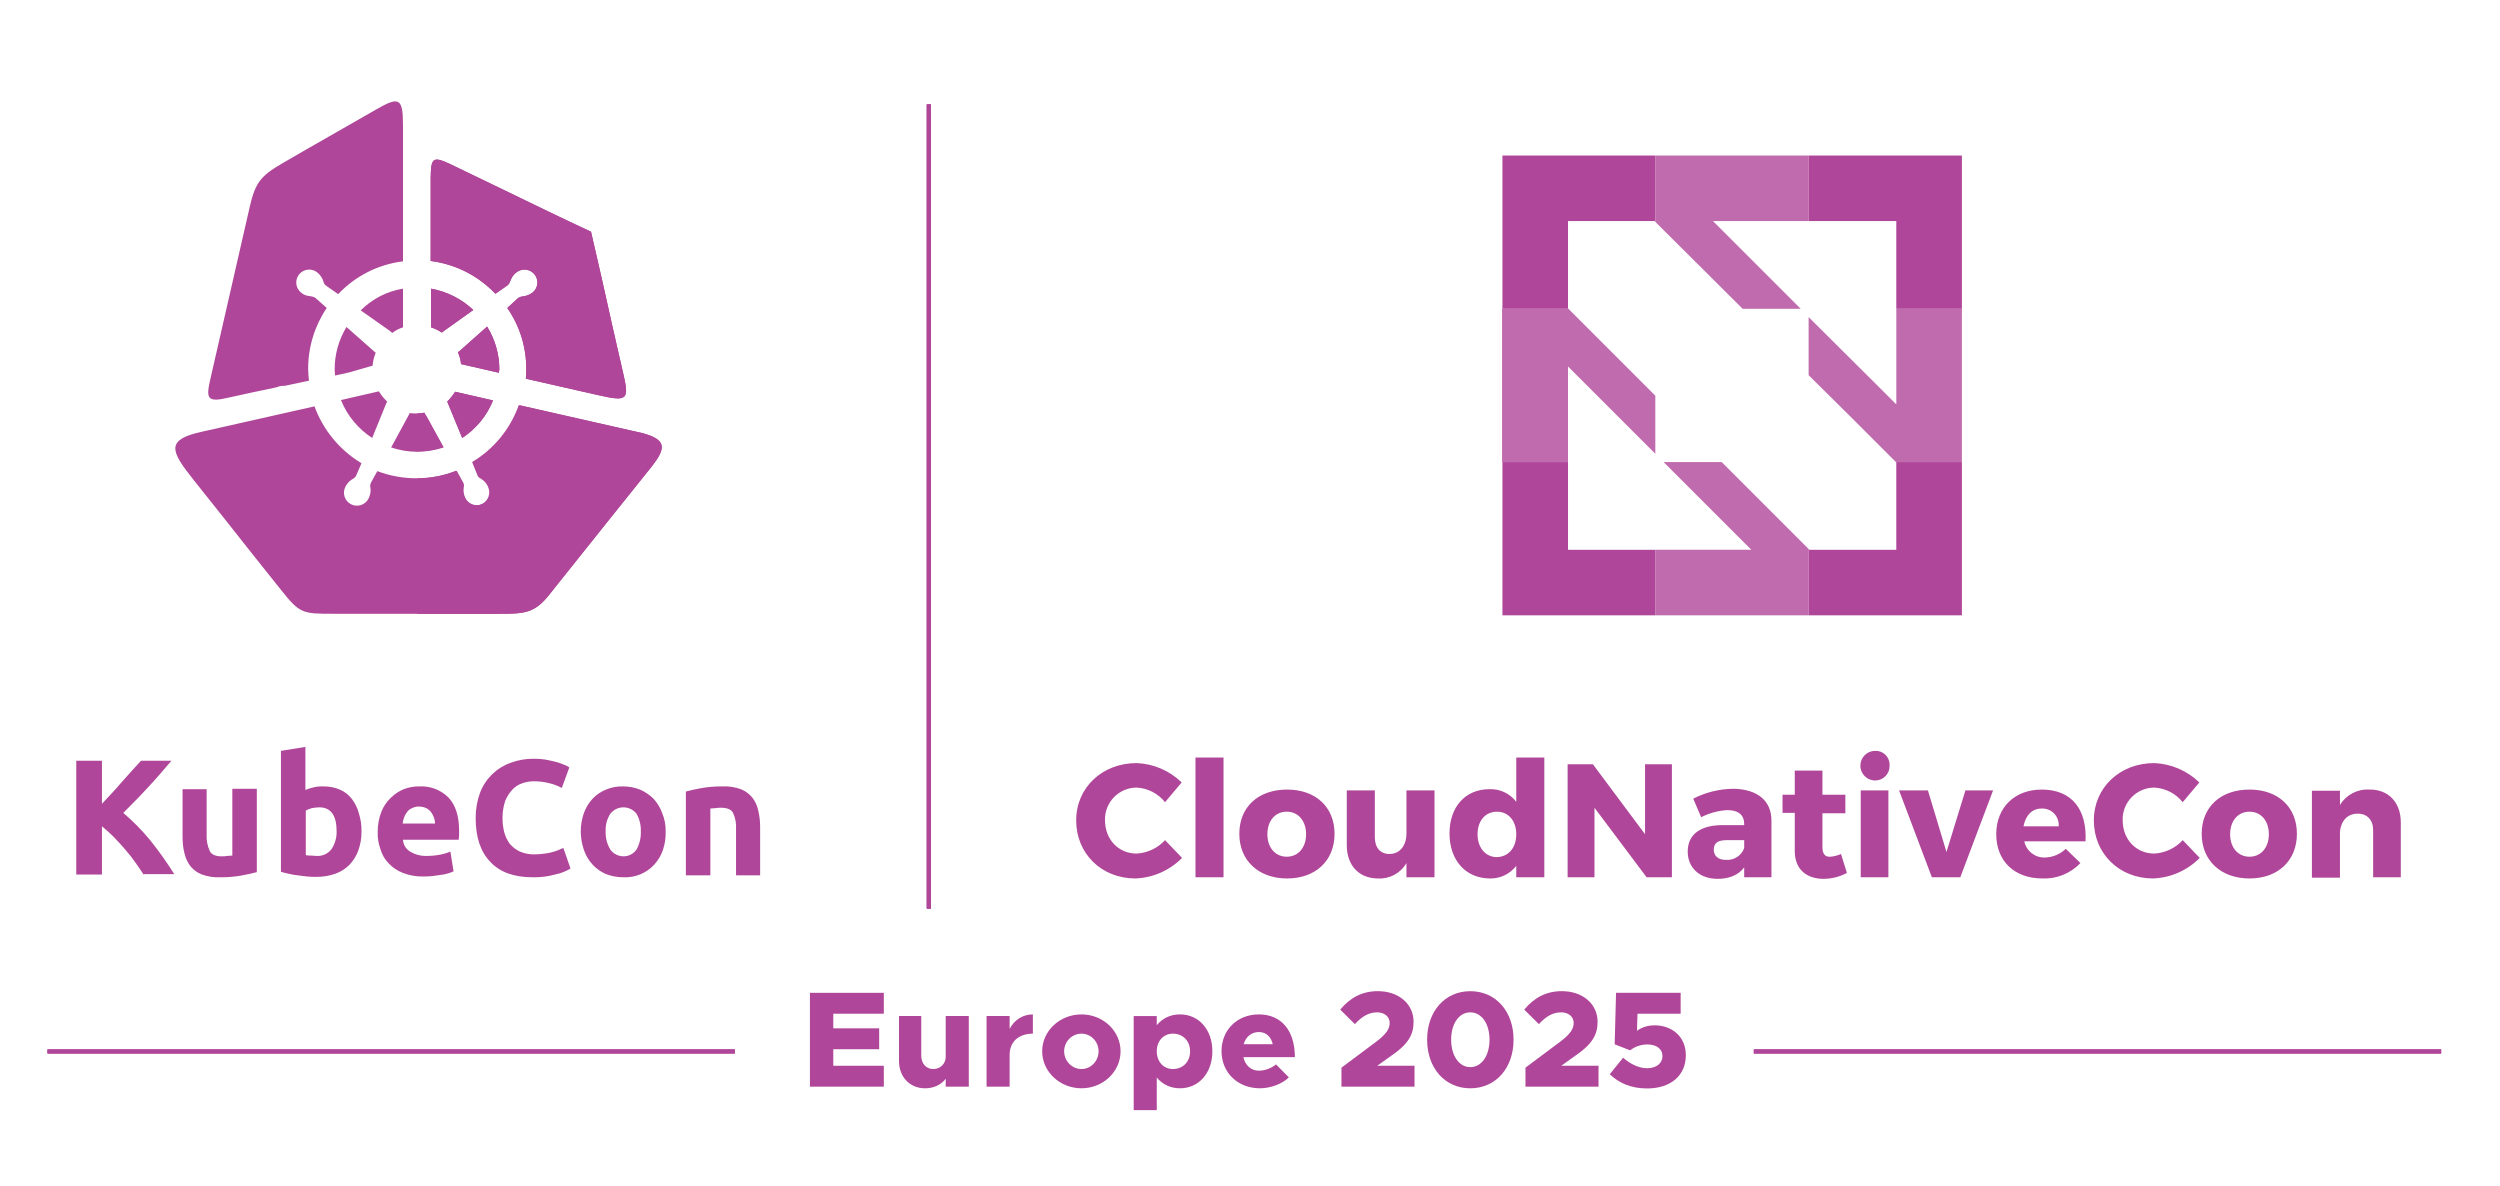 <?xml version="1.0" encoding="UTF-8"?><svg id="Layer_1" xmlns="http://www.w3.org/2000/svg" viewBox="0 0 651.451 308.923"><defs><style>.cls-1,.cls-2,.cls-3{fill:#af4699;}.cls-2{opacity:.8;}.cls-3{fill-rule:evenodd;}</style></defs><path class="cls-1" d="M178.72,206.26c1.129-.306,2.473-.617,4.22-.928,1.764-.289,3.559-.429,5.354-.411,1.611-.066,3.222.175,4.732.722,1.169.451,2.197,1.2,2.99,2.163.757.968,1.283,2.093,1.541,3.292.337,1.383.512,2.797.517,4.224v12.765h-6.277v-12.043c.105-1.493-.184-2.981-.827-4.325-.512-.823-1.545-1.239-3.086-1.239-.486-.009-.963.022-1.445.105-.512,0-.928.101-1.335.101v17.401h-6.383v-21.827ZM166.983,216.662c.066-1.624-.324-3.226-1.129-4.636-1.484-1.874-4.203-2.193-6.081-.718-.263.21-.508.455-.718.718-.893,1.375-1.322,2.999-1.235,4.636-.07,1.664.359,3.314,1.235,4.732,1.344,1.878,3.944,2.311,5.822.976.376-.267.705-.6.976-.976.805-1.445,1.195-3.082,1.129-4.732M173.466,216.662c.039,1.637-.201,3.274-.718,4.833-.49,1.414-1.261,2.71-2.268,3.813-2.058,2.228-4.995,3.432-8.024,3.292-1.554.005-3.086-.276-4.531-.823-1.331-.573-2.522-1.41-3.502-2.469-1.011-1.099-1.786-2.395-2.263-3.813-1.099-3.13-1.099-6.545,0-9.67.508-1.375,1.274-2.636,2.263-3.708.985-1.033,2.176-1.839,3.502-2.368,1.396-.591,2.907-.871,4.426-.827,1.515,0,3.016.276,4.421.827,1.305.569,2.491,1.37,3.506,2.368.985,1.073,1.76,2.333,2.259,3.708.635,1.532.95,3.174.928,4.837M138.774,228.599c-4.837,0-8.541-1.339-11.01-4.014-2.578-2.679-3.813-6.483-3.813-11.426-.018-2.246.363-4.478,1.138-6.588,1.388-3.664,4.33-6.527,8.024-7.823,1.944-.718,4.005-1.068,6.076-1.033,1.143-.004,2.276.092,3.397.306,1.029.21,1.952.416,2.675.621.665.21,1.313.447,1.957.722.411.136.792.346,1.134.617l-1.957,5.349c-1.007-.551-2.075-.963-3.191-1.234-1.344-.341-2.727-.512-4.119-.512-1.016.009-2.027.188-2.986.512-.981.324-1.865.893-2.57,1.65-.784.845-1.41,1.821-1.856,2.88-.473,1.397-.718,2.85-.722,4.325-.026,1.278.11,2.561.416,3.809.285,1.107.775,2.154,1.44,3.086.727.871,1.642,1.58,2.675,2.057,1.235.525,2.57.775,3.909.727.862-.013,1.725-.079,2.578-.21.696-.07,1.383-.206,2.058-.411.525-.14,1.038-.311,1.545-.516.394-.21.806-.385,1.235-.512l1.856,5.349c-1.243.744-2.6,1.27-4.019,1.545-1.909.534-3.887.779-5.87.722M113.353,214.499c-.004-.53-.109-1.055-.311-1.545-.179-.482-.425-.928-.722-1.34-.341-.42-.762-.775-1.235-1.029-.587-.258-1.213-.394-1.856-.411-.639-.035-1.283.109-1.852.411-.49.188-.915.508-1.235.928-.355.425-.635.915-.823,1.44-.201.53-.337,1.081-.407,1.642h8.44v-.096ZM98.421,216.863c-.026-1.79.289-3.572.928-5.249.525-1.409,1.375-2.679,2.473-3.704.972-.976,2.123-1.742,3.393-2.268,1.287-.486,2.649-.735,4.014-.722,2.837-.162,5.608.889,7.622,2.885,1.852,1.952,2.78,4.837,2.78,8.646v1.234c0,.416-.105.823-.105,1.134h-14.516c.066,1.274.762,2.43,1.856,3.086,1.3.784,2.802,1.182,4.325,1.134,1.134.005,2.272-.1,3.393-.311.954-.166,1.887-.442,2.78-.823l.827,5.148c-.433.206-.884.381-1.34.512-.639.201-1.291.337-1.961.416-.714.105-1.44.206-2.259.311-.792.079-1.58.114-2.368.105-1.795.044-3.581-.271-5.253-.928-1.405-.53-2.675-1.375-3.708-2.473-1.024-1.024-1.769-2.307-2.154-3.708-.525-1.41-.77-2.916-.727-4.426M94.201,216.762c.009,1.646-.276,3.279-.823,4.837-.504,1.375-1.274,2.631-2.268,3.708-1.042,1.051-2.303,1.865-3.699,2.364-1.589.56-3.261.836-4.942.823-.827.017-1.65-.022-2.473-.096l-2.473-.311c-.792-.087-1.589-.228-2.364-.416-.718-.201-1.44-.306-1.952-.512v-31.501l6.374-1.029v11.22c.735-.298,1.497-.543,2.268-.718.814-.18,1.646-.25,2.473-.21,1.445-.013,2.885.263,4.22.827,1.213.512,2.272,1.331,3.091,2.368.854,1.094,1.484,2.355,1.847,3.708.512,1.593.762,3.257.722,4.938M87.713,216.557c0-4.124-1.537-6.181-4.522-6.181-.657.017-1.313.092-1.961.21-.53.166-1.042.376-1.545.617v11.631c.403.096.823.127,1.239.105.512,0,1.029.1,1.545.1,1.51.096,2.977-.551,3.909-1.751.928-1.401,1.396-3.056,1.335-4.732M66.919,227.26c-1.129.306-2.465.617-4.22.928-1.764.298-3.559.433-5.354.411-1.611.075-3.213-.175-4.732-.722-1.164-.446-2.198-1.191-2.986-2.163-.74-.976-1.261-2.097-1.545-3.292-.341-1.379-.512-2.797-.512-4.224v-12.555h6.278v11.737c-.092,1.524.193,3.038.823,4.421.512.928,1.545,1.344,3.091,1.344.482.009.963-.022,1.44-.105.512,0,.928-.1,1.34-.1v-17.401h6.378v21.722ZM37.479,227.982c-.617-.928-1.34-2.057-2.163-3.187-.827-1.186-1.72-2.32-2.675-3.401-.928-1.129-1.952-2.163-2.985-3.292-.976-.985-2.009-1.917-3.091-2.78v12.555h-6.693v-29.646h6.693v11.22c1.751-1.852,3.502-3.704,5.253-5.765,1.747-1.957,3.397-3.809,4.938-5.455h7.928c-2.058,2.368-4.019,4.737-6.076,6.899-2.058,2.263-4.22,4.426-6.483,6.693,2.5,2.123,4.807,4.461,6.899,6.995,2.307,2.854,4.435,5.849,6.383,8.957h-7.928v.206Z"/><path class="cls-3" d="M91.009,97.038l-3.708.823c0-.512-.096-1.033-.096-1.545-.018-3.918,1.051-7.766,3.082-11.115l7.21,6.382c.118.127.254.232.411.306-.442,1.081-.718,2.233-.823,3.397-.206.101-.512.101-.722.206l-5.354,1.545ZM105.013,75.216v10.082c-1.002.315-1.948.806-2.78,1.449-.311-.21-.617-.521-.928-.727l-7.311-5.144c2.994-2.986,6.847-4.969,11.019-5.66M54.881,98.478c3.498-15.335,6.479-28.306,9.985-43.65,1.545-6.899,2.57-8.751,8.847-12.354,8.65-5.043,15.134-8.646,24.397-14,5.765-3.292,6.904-3.086,6.904,4.014v35.616c-6.457.788-12.433,3.813-16.885,8.545l-3.086-2.163c-.381-.219-.648-.595-.722-1.024-.289-.972-.862-1.834-1.646-2.473-1.453-1.164-3.576-.932-4.741.521-1.156,1.449-.932,3.563.521,4.728.464.411,1.029.7,1.642.827.416.101.823.101,1.239.206.337.07.648.215.924.411l2.881,2.57c-3.161,4.68-4.85,10.209-4.837,15.86,0,1.024.105,2.057.21,3.082l-6.277,1.34c-.455-.009-.902.022-1.344.105l-.924.311c-4.119.823-8.239,1.747-12.459,2.675-5.66,1.335-5.866.206-4.627-5.148M112.32,85.297v-10.082c4.137.744,7.959,2.675,11.014,5.555l-7.928,5.665c-.105.101-.201.206-.306.206-.862-.569-1.795-1.024-2.78-1.344M130.027,97.139l-9.885-2.263c-.101-1.068-.381-2.11-.823-3.091.105-.105.21-.201.311-.201l7.306-6.488c2.075,3.375,3.187,7.258,3.191,11.22-.088.267-.127.547-.101.823M117.157,42.685c5.358,2.57,9.162,4.421,14.516,7,7.416,3.603,14.823,7.206,22.339,10.703,1.852,8.029,3.708,16.062,5.455,24.086,1.134,4.842,1.65,7.416,2.78,12.152,1.751,7.512,1.545,8.129-6.177,6.383l-19.047-4.325c.087-.823.123-1.646.105-2.473.044-5.7-1.681-11.272-4.938-15.956l2.679-2.469c.32-.271.709-.446,1.129-.512,1.002-.079,1.97-.433,2.78-1.033,1.445-1.165,1.677-3.283.512-4.732-1.164-1.453-3.288-1.681-4.732-.516-.521.381-.946.876-1.235,1.44-.21.416-.311.722-.521,1.134-.105.333-.324.626-.613.827l-3.091,2.158c-4.474-4.715-10.436-7.731-16.88-8.545v-21.717c.101-5.052.512-5.66,4.938-3.603M110.569,107.54c-.644.118-1.296.193-1.952.201-.626.017-1.243-.013-1.856-.105l-.306.617-4.531,8.344c2.193.74,4.483,1.125,6.794,1.129,2.342-.013,4.671-.394,6.895-1.129l-4.531-8.239c-.201-.245-.381-.53-.512-.819M118.602,102.081l9.88,2.263c-1.624,4.001-4.421,7.411-8.033,9.78l-3.909-9.469c.77-.784,1.462-1.646,2.062-2.574M88.847,104.244l9.88-2.268c.608.985,1.335,1.882,2.163,2.679l-.306.617-3.603,8.852c-3.664-2.377-6.505-5.831-8.134-9.88M169.763,121.641c-4.732,5.87-6.895,8.646-11.631,14.516-5.358,6.693-9.675,12.148-15.033,18.837-3.809,4.837-6.588,4.942-12.866,4.942h-43.238c-8.234,0-8.851,0-13.899-6.383-5.043-6.282-8.952-11.224-13.899-17.502-3.909-4.938-4.938-6.172-8.847-11.119-6.076-7.617-7.109-10.393,2.364-12.455l29.238-6.588c2.272,6.195,6.593,11.426,12.249,14.823l-1.335,3.091c-.162.398-.455.722-.823.928-.906.473-1.629,1.234-2.062,2.163-.823,1.672-.14,3.699,1.537,4.531,1.677.827,3.708.136,4.535-1.541v-.004c.285-.587.455-1.217.521-1.856.013-.411-.022-.827-.105-1.234-.035-.359.039-.714.201-1.033l1.65-2.986c3.257,1.23,6.711,1.86,10.191,1.856,3.524.022,7.022-.648,10.296-1.952l1.642,2.986c.228.368.306.81.21,1.234-.175.976-.031,1.987.407,2.88.823,1.677,2.854,2.373,4.531,1.554,1.677-.823,2.373-2.85,1.55-4.531l-.004-.009c-.254-.596-.639-1.121-1.129-1.545-.32-.276-.665-.512-1.033-.722-.311-.171-.534-.477-.617-.823l-1.335-3.292c5.656-3.371,9.946-8.62,12.148-14.827l32.22,7.311c6.483,1.751,6.076,4.019,2.368,8.751"/><path class="cls-3" d="M112.32,85.297v-10.082c4.137.744,7.959,2.675,11.014,5.555l-7.928,5.665c-.105.101-.201.206-.306.206-.862-.569-1.795-1.024-2.78-1.344M130.027,97.139l-9.885-2.263c-.101-1.068-.381-2.11-.823-3.091.105-.105.21-.201.311-.201l7.306-6.488c2.075,3.375,3.187,7.258,3.191,11.22-.088.267-.127.547-.101.823M117.157,42.685c5.358,2.57,9.162,4.421,14.516,7,7.416,3.603,14.823,7.206,22.339,10.703,1.852,8.029,3.708,16.062,5.455,24.086,1.134,4.842,1.65,7.416,2.78,12.152,1.751,7.512,1.545,8.129-6.177,6.383l-19.047-4.325c.087-.823.123-1.646.105-2.473.044-5.7-1.681-11.272-4.938-15.956l2.679-2.469c.32-.271.709-.446,1.129-.512,1.002-.079,1.97-.433,2.78-1.033,1.445-1.165,1.677-3.283.512-4.732-1.164-1.453-3.288-1.681-4.732-.516-.521.381-.946.876-1.235,1.44-.21.416-.311.722-.516,1.134-.11.333-.328.626-.617.827l-3.091,2.158c-4.474-4.715-10.436-7.731-16.88-8.545v-21.717c.101-5.052.512-5.66,4.938-3.603M118.602,102.081l9.88,2.263c-1.624,4.001-4.421,7.411-8.033,9.78l-3.909-9.469c.77-.784,1.462-1.646,2.062-2.574M108.616,117.622v-9.88c.657-.013,1.309-.088,1.952-.201.101.258.236.499.416.714l4.526,8.239c-2.228.736-4.548,1.116-6.895,1.129M169.763,121.641c-4.732,5.87-6.895,8.646-11.631,14.516-5.358,6.693-9.675,12.148-15.033,18.837-3.809,4.837-6.588,4.942-12.866,4.942h-21.516v-35.31c3.524.022,7.022-.648,10.292-1.952l1.65,2.986c.228.368.298.81.206,1.234-.175.976-.035,1.987.412,2.88.827,1.677,2.859,2.36,4.531,1.532,1.672-.823,2.364-2.846,1.545-4.518-.258-.596-.644-1.121-1.138-1.545-.315-.276-.661-.512-1.024-.722-.315-.171-.534-.477-.617-.823l-1.34-3.292c5.651-3.371,9.95-8.62,12.148-14.827l32.22,7.311c6.277,1.751,5.87,4.019,2.163,8.751"/><path class="cls-1" d="M408.596,120.403h-17.09v39.946h39.836v-17.086h-22.746v-22.86ZM494.139,120.508v22.755h-22.645l-.206-.21v17.296h39.946v-39.946h-17.191l.096.105ZM391.505,80.466h17.191l-.101-.105v-22.755h22.65l.096.21v-17.296h-39.836v39.946ZM471.288,40.52v17.086h22.851v22.86h17.095v-39.946h-39.946Z"/><polygon class="cls-2" points="431.345 103.11 408.695 80.46 391.404 80.46 391.404 120.406 408.59 120.406 408.59 95.493 431.345 118.243 431.345 103.11"/><polygon class="cls-2" points="469.226 80.462 446.375 57.611 471.288 57.611 471.288 40.521 431.346 40.521 431.346 57.812 454.097 80.462 469.226 80.462"/><polygon class="cls-2" points="448.641 120.407 433.508 120.407 452.45 139.349 456.359 143.258 431.345 143.258 431.345 160.344 471.291 160.344 471.291 143.057 459.962 131.728 448.641 120.407"/><polygon class="cls-2" points="494.142 80.462 494.142 105.38 490.228 101.462 471.29 82.625 471.29 97.758 482.716 109.079 494.037 120.408 511.228 120.408 511.228 80.462 494.142 80.462"/><path class="cls-1" d="M307.916,203.889l-4.325,5.148c-1.812-2.272-4.509-3.655-7.411-3.809-4.566.018-8.252,3.734-8.243,8.296,0,.083.009.171.009.254,0,4.938,3.498,8.646,8.234,8.646,2.832-.157,5.49-1.414,7.411-3.498l4.43,4.627c-3.222,3.266-7.569,5.179-12.148,5.358-8.856,0-15.444-6.488-15.444-15.134,0-8.55,6.79-14.932,15.751-14.932,4.404.166,8.585,1.966,11.736,5.043M311.518,197.406h7.311v31.195h-7.311v-31.195ZM347.757,217.276c0,7-4.947,11.636-12.354,11.636-7.416,0-12.459-4.636-12.459-11.636,0-7.004,4.942-11.531,12.459-11.531,7.407,0,12.354,4.526,12.354,11.531M330.255,217.381c0,3.498,2.058,5.862,5.043,5.862s5.043-2.364,5.043-5.862c0-3.506-2.058-5.87-5.043-5.87s-5.043,2.364-5.043,5.87M373.804,228.601h-7.311v-3.708c-1.515,2.631-4.382,4.19-7.416,4.019-4.938,0-8.134-3.402-8.134-8.65v-14.306h7.311v12.244c0,2.679,1.44,4.33,3.809,4.33,2.78,0,4.43-2.268,4.43-5.358v-11.216h7.311v22.645ZM402.42,228.601h-7.311v-2.99c-1.615,2.114-4.137,3.34-6.799,3.301-6.378,0-10.598-4.741-10.598-11.741,0-6.899,4.115-11.526,10.397-11.526,2.727-.114,5.345,1.116,7,3.296v-11.535h7.311v31.195ZM395.11,217.381c0-3.506-2.058-5.87-5.043-5.87s-5.047,2.364-5.047,5.87c0,3.498,2.062,5.967,5.047,5.967,3.086-.105,5.043-2.469,5.043-5.967M429.08,228.601l-13.592-18.119v18.119h-6.996v-29.444h6.588l13.588,18.224v-18.224h6.996v29.444h-6.584ZM461.606,213.778v14.823h-7.101v-2.574c-1.44,1.957-3.909,2.985-6.895,2.985-4.837,0-7.823-2.985-7.823-7.105,0-4.325,3.091-6.794,8.751-6.895h5.967v-.311c0-2.263-1.44-3.603-4.421-3.603-2.368.145-4.684.775-6.798,1.852l-2.058-4.841c3.252-1.655,6.847-2.535,10.498-2.57,6.278.105,9.88,3.191,9.88,8.239M454.505,220.984v-2.057h-4.632c-2.158,0-3.296.713-3.296,2.465,0,1.65,1.138,2.679,3.196,2.679,2.092.14,4.019-1.116,4.732-3.086M481.27,227.467c-1.865,1.002-3.949,1.532-6.072,1.545-4.426,0-7.516-2.473-7.516-7.21v-9.985h-3.187v-4.732h3.187v-6.278h7.21v6.278h5.971v4.837h-5.971v8.852c0,1.755.718,2.574,2.058,2.469.963-.074,1.9-.324,2.775-.713l1.545,4.938ZM492.39,199.463c.088,2.075-1.528,3.83-3.612,3.914h-.197c-2.128-.026-3.835-1.777-3.804-3.914.026-2.088,1.712-3.778,3.804-3.804,1.996-.11,3.704,1.423,3.809,3.419.009.127.009.258,0,.385M484.873,205.955h7.206v22.65h-7.206v-22.65ZM503.408,228.601l-8.55-22.645h7.517l4.837,16.053,4.942-16.053h7.206l-8.545,22.645h-7.407ZM543.45,219.233h-15.957c.525,2.521,2.78,4.299,5.354,4.22,2.04-.044,3.988-.849,5.454-2.268l3.813,3.708c-2.561,2.705-6.164,4.172-9.889,4.019-7.407,0-12.043-4.636-12.043-11.531,0-7.004,4.837-11.636,11.842-11.636,7.928,0,11.837,5.253,11.426,13.488M536.451,215.324c.201-2.355-1.541-4.421-3.892-4.623-.175-.017-.359-.017-.534-.013-2.574,0-4.22,1.852-4.737,4.636h9.162ZM573.1,203.889l-4.325,5.148c-1.812-2.272-4.509-3.655-7.411-3.809-4.566.018-8.252,3.734-8.243,8.296,0,.083.009.171.009.254,0,4.938,3.502,8.646,8.234,8.646,2.832-.157,5.49-1.414,7.411-3.498l4.43,4.627c-3.222,3.266-7.565,5.179-12.148,5.358-8.856,0-15.444-6.488-15.444-15.134,0-8.55,6.798-14.932,15.751-14.932,4.4.184,8.576,1.983,11.737,5.043M598.53,217.276c0,7-4.947,11.636-12.354,11.636-7.416,0-12.459-4.636-12.459-11.636,0-7.004,4.942-11.531,12.459-11.531,7.407,0,12.354,4.526,12.354,11.531M581.129,217.381c0,3.498,2.062,5.862,5.047,5.862s5.043-2.364,5.043-5.862c0-3.506-2.057-5.87-5.043-5.87s-5.047,2.364-5.047,5.87M625.601,214.29v14.31h-7.206v-12.253c0-2.675-1.545-4.325-4.014-4.325-2.679,0-4.33,1.852-4.631,4.636v12.043h-7.311v-22.65h7.311v3.708c1.602-2.64,4.531-4.185,7.613-4.015,4.947-.1,8.239,3.292,8.239,8.545"/><rect class="cls-1" x="241.52" y="27.239" width="1.033" height="209.492"/><rect class="cls-1" x="241.52" y="27.239" width="1.033" height="209.492"/><rect class="cls-1" x="241.52" y="27.239" width="1.033" height="209.492"/><rect class="cls-1" x="241.52" y="27.239" width="1.033" height="209.492"/><rect class="cls-1" x="241.52" y="27.243" width="1.024" height="209.488"/><rect class="cls-1" x="12.39" y="273.472" width="179.089" height="1.033"/><rect class="cls-1" x="12.39" y="273.472" width="179.089" height="1.033"/><rect class="cls-1" x="12.39" y="273.472" width="179.089" height="1.029"/><rect class="cls-1" x="457.018" y="273.472" width="179.094" height="1.033"/><rect class="cls-1" x="457.018" y="273.472" width="179.094" height="1.033"/><rect class="cls-1" x="457.023" y="273.472" width="179.089" height="1.029"/><polygon class="cls-1" points="217.137 264.154 217.137 267.962 229.097 267.962 229.097 273.408 217.137 273.408 217.137 277.716 230.305 277.716 230.305 283.161 211.052 283.161 211.052 258.708 230.305 258.708 230.305 264.154 217.137 264.154"/><path class="cls-1" d="M252.448,264.759v18.399h-6.015v-2.062c-1.143,1.532-3.06,2.495-5.371,2.495-3.988,0-6.803-2.959-6.803-7.127v-11.706h5.805v10.358c0,2.027,1.278,3.454,3.13,3.454,1.852,0,3.24-1.392,3.24-3.209v-10.603h6.015Z"/><path class="cls-1" d="M269.144,264.332v5.021c-3.734,0-6.054,2.136-6.054,5.516v8.296h-6.011v-18.408h6.011v3.349c1.217-2.316,3.384-3.774,6.054-3.774"/><path class="cls-1" d="M271.57,273.942c0-5.301,4.588-9.609,10.248-9.609,5.621,0,10.178,4.308,10.178,9.609s-4.557,9.644-10.178,9.644c-5.66,0-10.248-4.343-10.248-9.644M286.266,273.942c0-2.526-1.992-4.592-4.448-4.592-2.491,0-4.522,2.066-4.522,4.592s2.031,4.627,4.522,4.627c2.456,0,4.448-2.101,4.448-4.627"/><path class="cls-1" d="M315.92,273.942c0,5.66-3.524,9.644-8.436,9.644-2.495,0-4.596-1.033-6.054-2.806v8.506h-6.01v-24.523h6.01v2.381c1.458-1.782,3.559-2.811,6.054-2.811,4.912,0,8.436,3.988,8.436,9.609M310.115,273.942c0-2.67-1.847-4.592-4.487-4.592-2.451,0-4.198,1.922-4.198,4.592,0,2.701,1.747,4.627,4.198,4.627,2.64,0,4.487-1.926,4.487-4.627"/><path class="cls-1" d="M332.505,277.361l3.345,3.38c-1.633,1.672-4.767,2.845-7.543,2.845-5.695,0-10.003-4.019-10.003-9.679,0-5.59,4.163-9.574,9.714-9.574,5.84,0,9.399,4.159,9.399,11.141h-13.417c.464,2.101,1.957,3.524,4.058,3.524,1.563,0,3.239-.648,4.448-1.637M324.07,272.091h7.582c-.425-1.887-1.712-3.165-3.594-3.165-1.957,0-3.419,1.243-3.988,3.165"/><path class="cls-1" d="M349.557,278.214l9.044-6.763c2.736-2.062,3.52-3.415,3.52-4.912,0-1.672-1.458-2.741-3.239-2.741-2.281,0-3.984,1.103-5.835,3.06l-3.809-3.774c2.6-3.134,5.765-4.807,9.788-4.807,5.481,0,9.324,3.349,9.324,8.011,0,3.239-1.353,5.765-5.625,8.685l-3.844,2.745h9.714v5.441h-19.038v-4.947Z"/><path class="cls-1" d="M371.88,270.917c0-7.402,4.662-12.634,11.242-12.634,6.624,0,11.281,5.231,11.281,12.634,0,7.438-4.658,12.673-11.281,12.673-6.58,0-11.242-5.236-11.242-12.673M388.143,270.917c0-4.168-2.062-7.118-5.021-7.118-2.92,0-4.982,2.95-4.982,7.118s2.062,7.157,4.982,7.157c2.959,0,5.021-2.99,5.021-7.157"/><path class="cls-1" d="M397.506,278.214l9.044-6.763c2.736-2.062,3.52-3.415,3.52-4.912,0-1.672-1.458-2.741-3.239-2.741-2.281,0-3.984,1.103-5.835,3.06l-3.809-3.774c2.6-3.134,5.765-4.807,9.789-4.807,5.481,0,9.324,3.349,9.324,8.011,0,3.239-1.353,5.765-5.625,8.685l-3.844,2.745h9.714v5.441h-19.038v-4.947Z"/><path class="cls-1" d="M419.469,279.922l3.489-4.308c1.852,1.637,4.058,2.741,6.265,2.741,2.561,0,3.984-1.423,3.984-3.165,0-1.817-1.493-3.025-3.909-3.025-1.751,0-3.279.569-4.526,1.528l-4.023-1.567.359-13.417h16.836v5.446h-11.246l-.145,4.452c1.178-.854,2.706-1.427,4.662-1.427,4.273,0,8.077,2.78,8.077,7.797,0,5.301-3.949,8.65-10.108,8.65-4.198,0-7.332-1.423-9.714-3.704"/></svg>